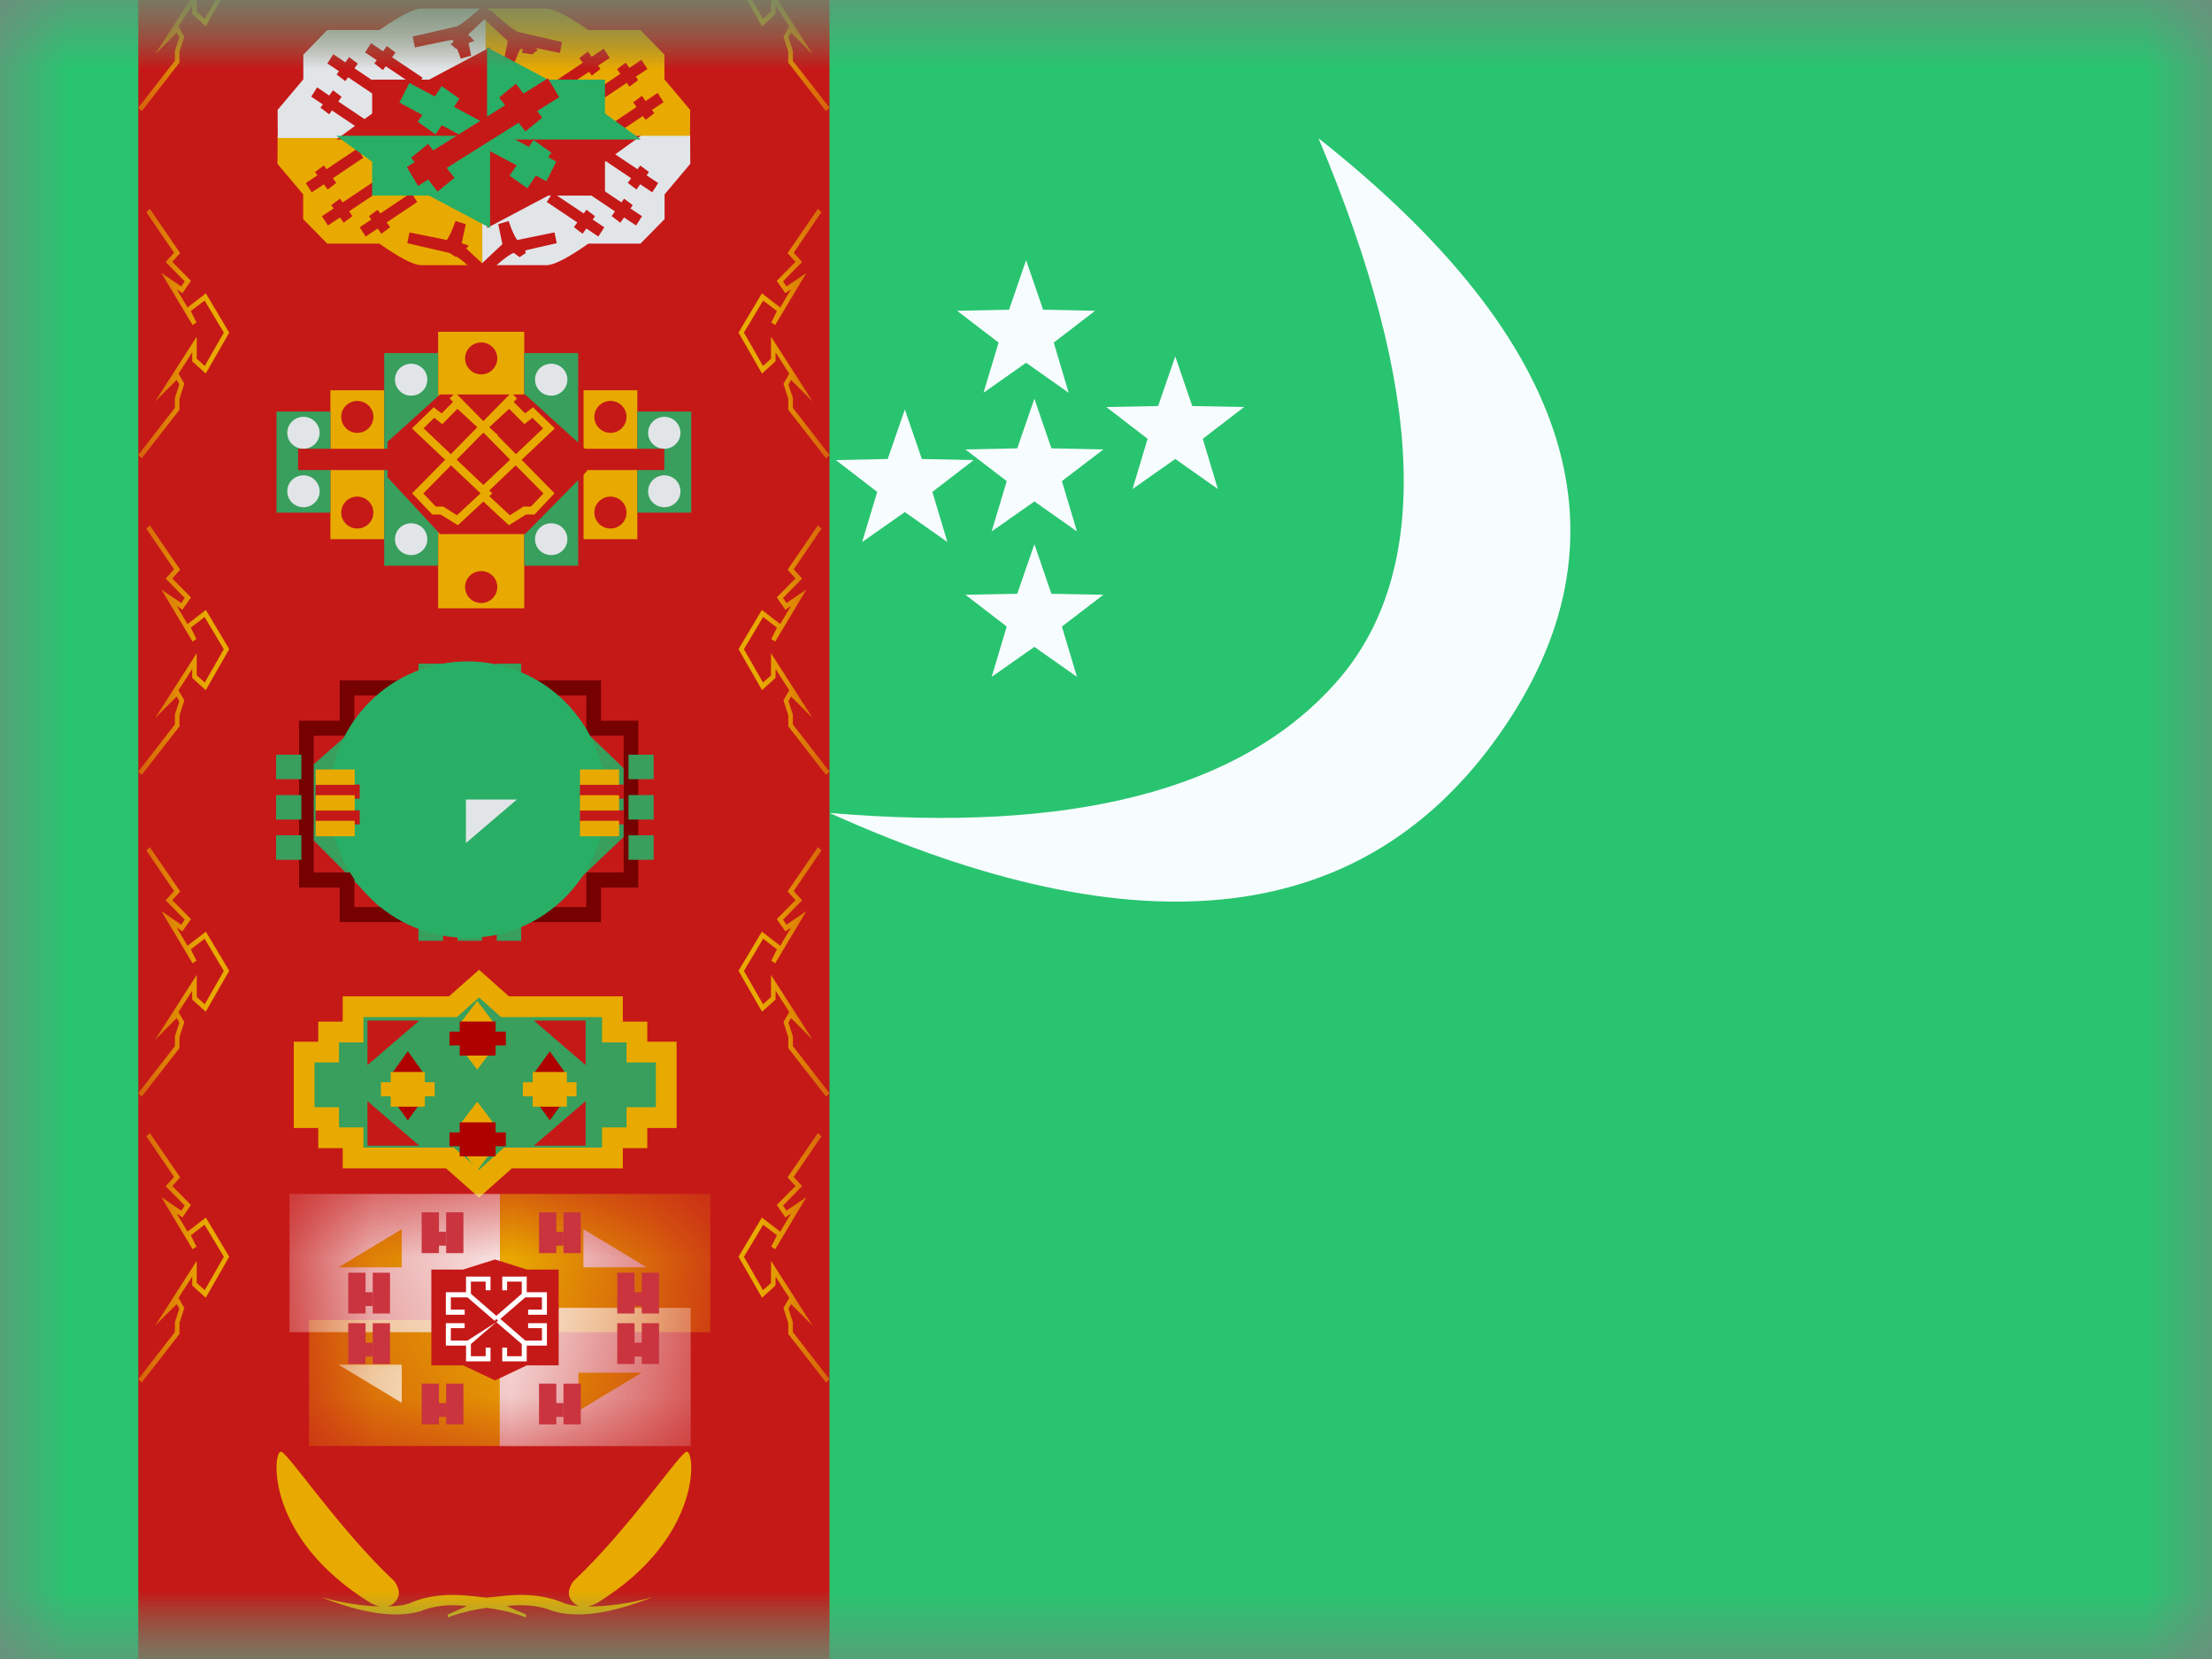<svg xmlns="http://www.w3.org/2000/svg" xmlns:xlink="http://www.w3.org/1999/xlink" width="16" height="12" viewBox="0 0 16 12">
  <rect x="0" y="0" width="16" height="12" fill="#808080" stroke="none"/>
  <defs>
    <rect id="tm---turkmenistan-a" width="16" height="12" x="0" y="0"/>
    <rect id="tm---turkmenistan-c" width="16" height="12" x="0" y="0"/>
    <rect id="tm---turkmenistan-e" width="5" height="13.161" x="0" y=".839"/>
    <polygon id="tm---turkmenistan-g" points=".909 .025 .023 .525 .023 1.353 .909 1.872 1.868 1.872 2.775 1.353 2.775 .525 1.868 .025"/>
  </defs>
  <g fill="none" fill-rule="evenodd">
    <mask id="tm---turkmenistan-b" fill="#fff">
      <use xlink:href="#tm---turkmenistan-a"/>
    </mask>
    <g mask="url(#tm---turkmenistan-b)">
      <mask id="tm---turkmenistan-d" fill="#fff">
        <use xlink:href="#tm---turkmenistan-c"/>
      </mask>
      <use fill="#29C470" xlink:href="#tm---turkmenistan-c"/>
      <g mask="url(#tm---turkmenistan-d)">
        <g transform="translate(1 -1)">
          <mask id="tm---turkmenistan-f" fill="#fff">
            <use xlink:href="#tm---turkmenistan-e"/>
          </mask>
          <use fill="#C51918" xlink:href="#tm---turkmenistan-e"/>
          <path fill="#E8AA00" d="M0.298,10.649 L0.025,11 L0,10.976 L0.265,10.635 L0.265,10.567 L0.266,10.561 L0.297,10.466 L0.278,10.433 L0.122,10.589 L0.423,10.12 L0.423,10.28 L0.481,10.332 L0.619,10.091 L0.48,9.859 L0.38,9.935 L0.421,10.017 L0.393,10.036 L0.167,9.659 L0.311,9.757 L0.336,9.72 L0.198,9.58 L0.259,9.513 L0.058,9.219 L0.084,9.196 L0.303,9.516 L0.246,9.579 L0.381,9.716 L0.319,9.806 L0.278,9.777 L0.356,9.909 L0.489,9.807 L0.658,10.09 L0.488,10.387 L0.39,10.298 L0.39,10.234 L0.291,10.388 L0.333,10.461 L0.298,10.57 L0.298,10.649 Z M0.298,8.581 L0.025,8.932 L0,8.907 L0.265,8.567 L0.265,8.499 L0.266,8.492 L0.297,8.397 L0.278,8.364 L0.122,8.521 L0.423,8.052 L0.423,8.212 L0.481,8.264 L0.619,8.023 L0.48,7.79 L0.38,7.867 L0.421,7.949 L0.393,7.968 L0.167,7.59 L0.311,7.689 L0.336,7.652 L0.198,7.512 L0.259,7.445 L0.058,7.151 L0.084,7.128 L0.303,7.448 L0.246,7.511 L0.381,7.648 L0.319,7.737 L0.278,7.709 L0.356,7.841 L0.489,7.739 L0.658,8.022 L0.488,8.318 L0.39,8.23 L0.39,8.166 L0.291,8.32 L0.333,8.393 L0.298,8.502 L0.298,8.581 Z M0.298,6.254 L0.025,6.605 L0,6.581 L0.265,6.24 L0.265,6.172 L0.266,6.166 L0.297,6.071 L0.278,6.038 L0.122,6.194 L0.423,5.725 L0.423,5.885 L0.481,5.937 L0.619,5.696 L0.48,5.463 L0.38,5.54 L0.421,5.622 L0.393,5.641 L0.167,5.264 L0.311,5.362 L0.336,5.325 L0.198,5.185 L0.259,5.118 L0.058,4.824 L0.084,4.801 L0.303,5.121 L0.246,5.184 L0.381,5.321 L0.319,5.411 L0.278,5.382 L0.356,5.514 L0.489,5.412 L0.658,5.695 L0.488,5.992 L0.39,5.903 L0.39,5.839 L0.291,5.993 L0.333,6.066 L0.298,6.175 L0.298,6.254 Z M0.298,3.964 L0.025,4.315 L0,4.291 L0.265,3.95 L0.265,3.882 L0.266,3.876 L0.297,3.781 L0.278,3.748 L0.122,3.904 L0.423,3.435 L0.423,3.595 L0.481,3.647 L0.619,3.406 L0.48,3.174 L0.38,3.25 L0.421,3.332 L0.393,3.351 L0.167,2.974 L0.311,3.072 L0.336,3.035 L0.198,2.895 L0.259,2.828 L0.058,2.534 L0.084,2.511 L0.303,2.831 L0.246,2.894 L0.381,3.031 L0.319,3.121 L0.278,3.092 L0.356,3.224 L0.489,3.122 L0.658,3.406 L0.488,3.702 L0.39,3.613 L0.39,3.549 L0.291,3.703 L0.333,3.776 L0.298,3.885 L0.298,3.964 Z M0.298,1.453 L0.025,1.804 L0,1.779 L0.265,1.439 L0.265,1.371 L0.266,1.364 L0.297,1.269 L0.278,1.236 L0.122,1.393 L0.423,0.924 L0.423,1.084 L0.481,1.136 L0.619,0.895 L0.48,0.662 L0.38,0.739 L0.421,0.82 L0.393,0.84 L0.167,0.462 L0.311,0.561 L0.336,0.524 L0.198,0.384 L0.259,0.316 L0.058,0.023 L0.084,0 L0.303,0.32 L0.246,0.382 L0.381,0.519 L0.319,0.609 L0.278,0.581 L0.356,0.713 L0.489,0.611 L0.658,0.894 L0.488,1.19 L0.39,1.102 L0.39,1.038 L0.291,1.191 L0.333,1.265 L0.298,1.374 L0.298,1.453 Z M4.702,10.649 L4.702,10.57 L4.667,10.461 L4.709,10.388 L4.61,10.234 L4.61,10.298 L4.512,10.387 L4.342,10.09 L4.511,9.807 L4.644,9.909 L4.722,9.777 L4.681,9.806 L4.619,9.716 L4.754,9.579 L4.697,9.516 L4.916,9.196 L4.942,9.219 L4.741,9.513 L4.802,9.58 L4.664,9.72 L4.689,9.757 L4.833,9.659 L4.607,10.036 L4.579,10.017 L4.62,9.935 L4.52,9.859 L4.381,10.091 L4.519,10.332 L4.577,10.28 L4.577,10.12 L4.878,10.589 L4.722,10.433 L4.703,10.466 L4.734,10.561 L4.735,10.567 L4.735,10.635 L5,10.976 L4.975,11 L4.702,10.649 Z M4.702,8.581 L4.702,8.502 L4.667,8.393 L4.709,8.32 L4.61,8.166 L4.61,8.23 L4.512,8.318 L4.342,8.022 L4.511,7.739 L4.644,7.841 L4.722,7.709 L4.681,7.737 L4.619,7.648 L4.754,7.511 L4.697,7.448 L4.916,7.128 L4.942,7.151 L4.741,7.445 L4.802,7.512 L4.664,7.652 L4.689,7.689 L4.833,7.59 L4.607,7.968 L4.579,7.949 L4.62,7.867 L4.52,7.79 L4.381,8.023 L4.519,8.264 L4.577,8.212 L4.577,8.052 L4.878,8.521 L4.722,8.364 L4.703,8.397 L4.734,8.492 L4.735,8.499 L4.735,8.567 L5,8.907 L4.975,8.932 L4.702,8.581 Z M4.702,6.254 L4.702,6.175 L4.667,6.066 L4.709,5.993 L4.61,5.839 L4.61,5.903 L4.512,5.992 L4.342,5.695 L4.511,5.412 L4.644,5.514 L4.722,5.382 L4.681,5.411 L4.619,5.321 L4.754,5.184 L4.697,5.121 L4.916,4.801 L4.942,4.824 L4.741,5.118 L4.802,5.185 L4.664,5.325 L4.689,5.362 L4.833,5.264 L4.607,5.641 L4.579,5.622 L4.62,5.54 L4.52,5.463 L4.381,5.696 L4.519,5.937 L4.577,5.885 L4.577,5.725 L4.878,6.194 L4.722,6.038 L4.703,6.071 L4.734,6.166 L4.735,6.172 L4.735,6.24 L5,6.581 L4.975,6.605 L4.702,6.254 Z M4.702,3.964 L4.702,3.885 L4.667,3.776 L4.709,3.703 L4.61,3.549 L4.61,3.613 L4.512,3.702 L4.342,3.406 L4.511,3.122 L4.644,3.224 L4.722,3.092 L4.681,3.121 L4.619,3.031 L4.754,2.894 L4.697,2.831 L4.916,2.511 L4.942,2.534 L4.741,2.828 L4.802,2.895 L4.664,3.035 L4.689,3.072 L4.833,2.974 L4.607,3.351 L4.579,3.332 L4.62,3.25 L4.52,3.174 L4.381,3.406 L4.519,3.647 L4.577,3.595 L4.577,3.435 L4.878,3.904 L4.722,3.748 L4.703,3.781 L4.734,3.876 L4.735,3.882 L4.735,3.95 L5,4.291 L4.975,4.315 L4.702,3.964 Z M4.702,1.453 L4.702,1.374 L4.667,1.265 L4.709,1.191 L4.61,1.038 L4.61,1.102 L4.512,1.19 L4.342,0.894 L4.511,0.611 L4.644,0.713 L4.722,0.581 L4.681,0.609 L4.619,0.519 L4.754,0.382 L4.697,0.32 L4.916,0 L4.942,0.023 L4.741,0.316 L4.802,0.384 L4.664,0.524 L4.689,0.561 L4.833,0.462 L4.607,0.84 L4.579,0.82 L4.62,0.739 L4.52,0.662 L4.381,0.895 L4.519,1.136 L4.577,1.084 L4.577,0.924 L4.878,1.393 L4.722,1.236 L4.703,1.269 L4.734,1.364 L4.735,1.371 L4.735,1.439 L5,1.779 L4.975,1.804 L4.702,1.453 Z" mask="url(#tm---turkmenistan-f)"/>
          <g mask="url(#tm---turkmenistan-f)">
            <g transform="translate(1.2 8.1)">
              <path fill="#389F5D" stroke="#E8AA00" stroke-width=".15" d="M1.453,0.182 L2.23,0.182 L2.23,0.365 L2.407,0.365 L2.407,0.51 L2.619,0.51 L2.619,0.984 L2.407,0.984 L2.407,1.13 L2.23,1.13 L2.23,1.276 L1.474,1.276 C1.335,1.4 1.265,1.462 1.265,1.462 C1.265,1.462 1.195,1.4 1.055,1.276 L0.354,1.276 L0.354,1.13 L0.177,1.13 L0.177,0.984 L0,0.984 L0,0.51 L0.177,0.51 L0.177,0.365 L0.354,0.365 L0.354,0.182 L1.076,0.182 L1.265,0.015 L1.453,0.182 Z"/>
              <path fill="#C51918" d="M0.458,0.282 L0.833,0.282 L0.458,0.604 L0.458,0.282 Z M2.036,0.282 L2.036,0.604 L1.661,0.282 L2.036,0.282 Z M0.458,1.187 L0.458,0.865 L0.833,1.187 L0.458,1.187 Z M2.036,1.187 L1.661,1.187 L2.036,0.865 L2.036,1.187 Z"/>
              <path fill="#E8AA00" d="M1.252,0.14 L1.38,0.309 L1.123,0.309 L1.252,0.14 Z M1.252,0.637 L1.123,0.468 L1.38,0.468 L1.252,0.637 Z M1.252,0.869 L1.38,1.038 L1.123,1.038 L1.252,0.869 Z M1.252,1.367 L1.123,1.197 L1.38,1.197 L1.252,1.367 Z"/>
              <path fill="#AF0100" d="M1.125 1.091L1.125 1.018 1.385 1.018 1.385 1.091 1.459 1.091 1.459 1.191 1.385 1.191 1.385 1.264 1.125 1.264 1.125 1.191 1.051 1.191 1.051 1.091 1.125 1.091zM1.125.362L1.125.289 1.385.289 1.385.362 1.459.362 1.459.462 1.385.462 1.385.535 1.125.535 1.125.462 1.051.462 1.051.362 1.125.362zM.75.504L.872.675.627.675.75.504zM.75 1.004L.627.834.872.834.75 1.004zM1.777.504L1.899.675 1.654.675 1.777.504zM1.777 1.004L1.654.834 1.899.834 1.777 1.004z"/>
              <path fill="#E8AA00" d="M1.653,0.728 L1.653,0.654 L1.9,0.654 L1.9,0.728 L1.97,0.728 L1.97,0.83 L1.9,0.83 L1.9,0.905 L1.653,0.905 L1.653,0.83 L1.582,0.83 L1.582,0.728 L1.653,0.728 Z M0.626,0.728 L0.626,0.654 L0.873,0.654 L0.873,0.728 L0.944,0.728 L0.944,0.83 L0.873,0.83 L0.873,0.905 L0.626,0.905 L0.626,0.83 L0.555,0.83 L0.555,0.728 L0.626,0.728 Z"/>
            </g>
          </g>
          <g mask="url(#tm---turkmenistan-f)">
            <g transform="translate(1.2 9.6)">
              <mask id="tm---turkmenistan-h" fill="#fff">
                <use xlink:href="#tm---turkmenistan-g"/>
              </mask>
              <polygon fill="#E8AA00" fill-rule="nonzero" points=".035 .948 1.416 .948 1.416 1.859 .035 1.859" mask="url(#tm---turkmenistan-h)"/>
              <g mask="url(#tm---turkmenistan-h)">
                <g transform="translate(-.106 .036)">
                  <rect width="1.522" height="1" fill="#F9E8E7"/>
                  <polygon fill="#E8AA00" fill-rule="nonzero" points=".354 .531 .812 .255 .812 .531"/>
                </g>
              </g>
              <g mask="url(#tm---turkmenistan-h)">
                <g transform="matrix(-1 0 0 1 2.938 .036)">
                  <rect width="1.522" height="1" fill="#E8AA00"/>
                  <polygon fill="#F9E8E7" fill-rule="nonzero" points=".46 .531 .918 .255 .918 .531"/>
                </g>
              </g>
              <g mask="url(#tm---turkmenistan-h)">
                <g transform="rotate(180 1.398 .93)">
                  <rect width="1.381" height="1" fill="#F9E8E7"/>
                  <polygon fill="#E8AA00" fill-rule="nonzero" points=".354 .531 .812 .255 .812 .531"/>
                </g>
              </g>
              <polygon fill="#FCFCFC" fill-rule="nonzero" points=".248 1.552 .706 1.276 .706 1.552" mask="url(#tm---turkmenistan-h)" transform="matrix(1 0 0 -1 0 2.823)"/>
              <polygon fill="#C51918" points=".92 .583 1.15 .583 1.381 .51 1.611 .583 1.841 .583 1.841 1.276 1.611 1.276 1.381 1.385 1.15 1.276 .92 1.276"/>
              <path fill="#C9343F" fill-rule="nonzero" d="M0.975,1.549 L1.026,1.549 L1.026,1.649 L0.975,1.649 L0.975,1.703 L0.85,1.703 L0.85,1.408 L0.975,1.408 L0.975,1.549 Z M1.824,1.549 L1.875,1.549 L1.875,1.649 L1.824,1.649 L1.824,1.703 L1.699,1.703 L1.699,1.408 L1.824,1.408 L1.824,1.549 Z M0.975,0.31 L1.026,0.31 L1.026,0.41 L0.975,0.41 L0.975,0.464 L0.85,0.464 L0.85,0.169 L0.975,0.169 L0.975,0.31 Z M1.824,0.31 L1.875,0.31 L1.875,0.41 L1.824,0.41 L1.824,0.464 L1.699,0.464 L1.699,0.169 L1.824,0.169 L1.824,0.31 Z M2.39,1.112 L2.442,1.112 L2.442,1.212 L2.39,1.212 L2.39,1.266 L2.265,1.266 L2.265,0.971 L2.39,0.971 L2.39,1.112 Z M2.39,0.747 L2.442,0.747 L2.442,0.847 L2.39,0.847 L2.39,0.901 L2.265,0.901 L2.265,0.606 L2.39,0.606 L2.39,0.747 Z M0.444,1.112 L0.495,1.112 L0.495,1.212 L0.444,1.212 L0.444,1.266 L0.319,1.266 L0.319,0.971 L0.444,0.971 L0.444,1.112 Z M0.444,0.747 L0.495,0.747 L0.495,0.847 L0.444,0.847 L0.444,0.901 L0.319,0.901 L0.319,0.606 L0.444,0.606 L0.444,0.747 Z M0.496,0.606 L0.621,0.606 L0.621,0.901 L0.496,0.901 L0.496,0.606 Z M0.496,0.971 L0.621,0.971 L0.621,1.266 L0.496,1.266 L0.496,0.971 Z M2.442,0.606 L2.567,0.606 L2.567,0.901 L2.442,0.901 L2.442,0.606 Z M2.442,0.971 L2.567,0.971 L2.567,1.266 L2.442,1.266 L2.442,0.971 Z M1.876,0.169 L2.001,0.169 L2.001,0.464 L1.876,0.464 L1.876,0.169 Z M1.027,0.169 L1.152,0.169 L1.152,0.464 L1.027,0.464 L1.027,0.169 Z M1.876,1.408 L2.001,1.408 L2.001,1.703 L1.876,1.703 L1.876,1.408 Z M1.027,1.408 L1.152,1.408 L1.152,1.703 L1.027,1.703 L1.027,1.408 Z"/>
              <path fill="#FFF" fill-rule="nonzero" d="M1.362,0.94 L1.181,0.784 L1.061,0.784 L1.061,0.873 L1.161,0.873 L1.161,0.91 L1.025,0.91 L1.025,0.747 L1.171,0.747 L1.171,0.634 L1.348,0.634 L1.348,0.733 L1.313,0.733 L1.313,0.67 L1.206,0.67 L1.206,0.758 L1.39,0.918 L1.574,0.758 L1.574,0.67 L1.468,0.67 L1.468,0.733 L1.433,0.733 L1.433,0.634 L1.61,0.634 L1.61,0.747 L1.756,0.747 L1.756,0.91 L1.62,0.91 L1.62,0.873 L1.72,0.873 L1.72,0.784 L1.6,0.784 L1.419,0.94 L1.6,1.097 L1.72,1.097 L1.72,1.007 L1.62,1.007 L1.62,0.971 L1.756,0.971 L1.756,1.133 L1.61,1.133 L1.61,1.247 L1.433,1.247 L1.433,1.148 L1.468,1.148 L1.468,1.21 L1.574,1.21 L1.574,1.122 L1.39,0.963 L1.402,0.954 L1.39,0.94 L1.379,0.954 L1.39,0.963 Z M1.39,0.963 L1.206,1.122 L1.206,1.21 L1.313,1.21 L1.313,1.148 L1.348,1.148 L1.348,1.247 L1.171,1.247 L1.171,1.133 L1.025,1.133 L1.025,0.971 L1.161,0.971 L1.161,1.007 L1.061,1.007 L1.061,1.097 L1.181,1.097 Z"/>
            </g>
          </g>
          <g mask="url(#tm---turkmenistan-f)">
            <g transform="translate(1 3.4)">
              <path fill="#E8AA00" fill-rule="nonzero" d="M0.39,0.423 L0.779,0.423 L0.779,1.5 L0.39,1.5 L0.39,0.423 Z M2.221,0.423 L2.61,0.423 L2.61,1.5 L2.221,1.5 L2.221,0.423 Z M1.169,0 L1.792,0 L1.792,2 L1.169,2 L1.169,0 Z"/>
              <path fill="#389F5D" d="M0,0.577 L0.39,0.577 L0.39,1.308 L0,1.308 L0,0.577 Z M0.779,0.154 L1.169,0.154 L1.169,1.692 L0.779,1.692 L0.779,0.154 Z M2.61,0.577 L3,0.577 L3,1.308 L2.61,1.308 L2.61,0.577 Z M1.792,0.154 L2.182,0.154 L2.182,1.692 L1.792,1.692 L1.792,0.154 Z"/>
              <path fill="#E1E5E8" d="M0.195,0.846 C0.13,0.846 0.078,0.794 0.078,0.731 C0.078,0.667 0.13,0.615 0.195,0.615 C0.259,0.615 0.312,0.667 0.312,0.731 C0.312,0.794 0.259,0.846 0.195,0.846 Z M0.195,1.269 C0.13,1.269 0.078,1.218 0.078,1.154 C0.078,1.09 0.13,1.038 0.195,1.038 C0.259,1.038 0.312,1.09 0.312,1.154 C0.312,1.218 0.259,1.269 0.195,1.269 Z M0.974,1.615 C0.909,1.615 0.857,1.564 0.857,1.5 C0.857,1.436 0.909,1.385 0.974,1.385 C1.039,1.385 1.091,1.436 1.091,1.5 C1.091,1.564 1.039,1.615 0.974,1.615 Z M0.974,0.462 C0.909,0.462 0.857,0.41 0.857,0.346 C0.857,0.282 0.909,0.231 0.974,0.231 C1.039,0.231 1.091,0.282 1.091,0.346 C1.091,0.41 1.039,0.462 0.974,0.462 Z M2.805,0.846 C2.741,0.846 2.688,0.794 2.688,0.731 C2.688,0.667 2.741,0.615 2.805,0.615 C2.87,0.615 2.922,0.667 2.922,0.731 C2.922,0.794 2.87,0.846 2.805,0.846 Z M2.805,1.269 C2.741,1.269 2.688,1.218 2.688,1.154 C2.688,1.09 2.741,1.038 2.805,1.038 C2.87,1.038 2.922,1.09 2.922,1.154 C2.922,1.218 2.87,1.269 2.805,1.269 Z M1.987,1.615 C1.922,1.615 1.87,1.564 1.87,1.5 C1.87,1.436 1.922,1.385 1.987,1.385 C2.052,1.385 2.104,1.436 2.104,1.5 C2.104,1.564 2.052,1.615 1.987,1.615 Z M1.987,0.462 C1.922,0.462 1.87,0.41 1.87,0.346 C1.87,0.282 1.922,0.231 1.987,0.231 C2.052,0.231 2.104,0.282 2.104,0.346 C2.104,0.41 2.052,0.462 1.987,0.462 Z"/>
              <path fill="#C51918" d="M0.584,0.731 C0.52,0.731 0.468,0.679 0.468,0.615 C0.468,0.552 0.52,0.5 0.584,0.5 C0.649,0.5 0.701,0.552 0.701,0.615 C0.701,0.679 0.649,0.731 0.584,0.731 Z M1.481,0.308 C1.416,0.308 1.364,0.256 1.364,0.192 C1.364,0.129 1.416,0.077 1.481,0.077 C1.545,0.077 1.597,0.129 1.597,0.192 C1.597,0.256 1.545,0.308 1.481,0.308 Z M1.481,1.962 C1.416,1.962 1.364,1.91 1.364,1.846 C1.364,1.782 1.416,1.731 1.481,1.731 C1.545,1.731 1.597,1.782 1.597,1.846 C1.597,1.91 1.545,1.962 1.481,1.962 Z M2.416,0.731 C2.351,0.731 2.299,0.679 2.299,0.615 C2.299,0.552 2.351,0.5 2.416,0.5 C2.48,0.5 2.532,0.552 2.532,0.615 C2.532,0.679 2.48,0.731 2.416,0.731 Z M0.584,1.423 C0.52,1.423 0.468,1.371 0.468,1.308 C0.468,1.244 0.52,1.192 0.584,1.192 C0.649,1.192 0.701,1.244 0.701,1.308 C0.701,1.371 0.649,1.423 0.584,1.423 Z M2.416,1.423 C2.351,1.423 2.299,1.371 2.299,1.308 C2.299,1.244 2.351,1.192 2.416,1.192 C2.48,1.192 2.532,1.244 2.532,1.308 C2.532,1.371 2.48,1.423 2.416,1.423 Z"/>
              <path fill="#C51918" d="M2.231,0.846 L2.805,0.846 L2.805,1 L2.246,1 L2.246,1.008 L1.798,1.463 L1.183,1.463 L0.803,1.052 L0.803,1 L0.156,1 L0.156,0.846 L0.803,0.846 L0.803,0.796 L1.183,0.453 L1.798,0.453 L2.231,0.846 Z"/>
              <path fill="#E8AA00" fill-rule="nonzero" d="M1.277,0.507 L1.252,0.482 L1.294,0.441 L1.496,0.646 L1.698,0.441 L1.74,0.482 L1.715,0.507 L1.817,0.609 L1.777,0.607 L1.855,0.546 L2.013,0.699 L1.773,0.926 L2.011,1.168 L1.866,1.322 L1.804,1.322 L1.681,1.399 L1.496,1.228 L1.312,1.399 L1.188,1.322 L1.127,1.322 L0.981,1.168 L1.22,0.926 L0.98,0.699 L1.137,0.546 L1.215,0.607 L1.176,0.609 L1.277,0.507 Z M1.496,1.108 L1.69,0.925 L1.506,0.738 L1.496,0.73 L1.487,0.738 L1.303,0.925 L1.496,1.108 Z M1.539,1.148 L1.561,1.169 L1.539,1.189 L1.688,1.327 L1.787,1.264 L1.841,1.264 L1.931,1.169 L1.73,0.966 L1.539,1.148 Z M1.599,0.751 L1.732,0.885 L1.929,0.698 L1.851,0.622 L1.793,0.668 L1.683,0.557 L1.539,0.69 L1.546,0.697 L1.602,0.748 L1.599,0.751 Z M1.476,1.168 L1.262,0.966 L1.062,1.169 L1.152,1.264 L1.206,1.264 L1.305,1.327 L1.476,1.168 Z M1.261,0.885 L1.453,0.69 L1.309,0.557 L1.199,0.668 L1.141,0.622 L1.064,0.698 L1.261,0.885 Z"/>
            </g>
          </g>
          <path fill="#E8AA00" fill-rule="nonzero" d="M2.522,12.557 C2.531,12.555 2.539,12.554 2.546,12.554 C2.548,12.554 2.555,12.553 2.567,12.552 C2.568,12.552 2.604,12.547 2.617,12.546 C2.744,12.532 2.851,12.532 2.96,12.557 C3,12.566 3.037,12.578 3.072,12.593 C3.101,12.606 3.141,12.614 3.19,12.618 C3.174,12.613 3.16,12.604 3.147,12.592 C3.104,12.55 3.104,12.499 3.147,12.438 C3.558,12.052 3.923,11.497 3.969,11.5 C4.028,11.504 4.082,12.122 3.324,12.592 C3.298,12.607 3.273,12.616 3.25,12.62 C3.385,12.622 3.561,12.599 3.72,12.552 C3.418,12.673 3.177,12.707 2.998,12.653 C2.972,12.642 2.944,12.633 2.915,12.627 C2.838,12.609 2.76,12.608 2.665,12.616 C2.705,12.635 2.751,12.656 2.805,12.678 L2.805,12.7 C2.699,12.657 2.575,12.637 2.522,12.63 C2.469,12.637 2.345,12.657 2.239,12.7 L2.239,12.678 C2.292,12.656 2.339,12.635 2.378,12.616 C2.284,12.608 2.205,12.609 2.129,12.627 C2.1,12.633 2.072,12.642 2.046,12.653 C1.867,12.707 1.626,12.673 1.323,12.552 C1.466,12.594 1.621,12.617 1.749,12.62 C1.726,12.616 1.702,12.606 1.676,12.592 C0.918,12.122 0.972,11.504 1.031,11.5 C1.077,11.497 1.442,12.052 1.853,12.438 C1.896,12.499 1.896,12.55 1.853,12.592 C1.837,12.607 1.82,12.616 1.801,12.62 C1.873,12.619 1.933,12.61 1.972,12.593 C2.007,12.578 2.044,12.566 2.083,12.557 C2.193,12.532 2.3,12.532 2.427,12.546 C2.44,12.547 2.476,12.552 2.477,12.552 C2.489,12.553 2.496,12.554 2.497,12.554 C2.505,12.554 2.513,12.555 2.522,12.557 Z" mask="url(#tm---turkmenistan-f)"/>
          <g mask="url(#tm---turkmenistan-f)">
            <g transform="translate(1 5.8)">
              <polygon fill="#389F5D" points=".882 .189 .256 .74 .256 1.266 .803 1.816 1.921 1.816 2.537 1.229 2.537 .782 1.921 .189"/>
              <path fill="#C51918" d="M0.956,1.677 L1.097,1.677 L1.097,1.786 L0.956,1.786 L0.956,1.677 Z M0.956,0.247 L1.097,0.247 L1.097,0.356 L0.956,0.356 L0.956,0.247 Z M1.31,1.677 L1.451,1.677 L1.451,1.786 L1.31,1.786 L1.31,1.677 Z M1.31,0.247 L1.451,0.247 L1.451,0.356 L1.31,0.356 L1.31,0.247 Z M1.664,1.677 L1.805,1.677 L1.805,1.786 L1.664,1.786 L1.664,1.677 Z M1.664,0.247 L1.805,0.247 L1.805,0.356 L1.664,0.356 L1.664,0.247 Z"/>
              <path fill="#E8AA00" fill-rule="nonzero" d="M1.133,0.219 L1.277,0.219 L1.277,0.328 L1.133,0.328 L1.133,0.219 Z M1.133,1.677 L1.277,1.677 L1.277,1.786 L1.133,1.786 L1.133,1.677 Z M1.493,0.219 L1.637,0.219 L1.637,0.328 L1.493,0.328 L1.493,0.219 Z M1.493,1.677 L1.637,1.677 L1.637,1.786 L1.493,1.786 L1.493,1.677 Z"/>
              <path fill="#750100" d="M0.457,0.121 L2.347,0.121 L2.347,0.413 L2.617,0.413 L2.617,1.62 L2.347,1.62 L2.347,1.87 L0.457,1.87 L0.457,1.62 L0.163,1.62 L0.163,0.413 L0.457,0.413 L0.457,0.121 Z M0.563,0.522 L0.269,0.522 L0.269,1.511 L0.563,1.511 L0.563,1.761 L2.241,1.761 L2.241,1.511 L2.511,1.511 L2.511,0.522 L2.241,0.522 L2.241,0.23 L0.563,0.23 L0.563,0.522 Z"/>
              <path fill="#389F5D" d="M1.027,0 L1.204,0 L1.204,0.182 L1.027,0.182 L1.027,0 Z M1.31,0 L1.487,0 L1.487,0.182 L1.31,0.182 L1.31,0 Z M1.593,0 L1.77,0 L1.77,0.182 L1.593,0.182 L1.593,0 Z M1.027,1.823 L1.204,1.823 L1.204,2.005 L1.027,2.005 L1.027,1.823 Z M1.31,1.823 L1.487,1.823 L1.487,2.005 L1.31,2.005 L1.31,1.823 Z M1.593,1.823 L1.77,1.823 L1.77,2.005 L1.593,2.005 L1.593,1.823 Z M-0.003,1.419 L-0.003,1.242 L0.18,1.242 L0.18,1.419 L-0.003,1.419 Z M-0.003,1.128 L-0.003,0.951 L0.18,0.951 L0.18,1.128 L-0.003,1.128 Z M-0.003,0.836 L-0.003,0.659 L0.18,0.659 L0.18,0.836 L-0.003,0.836 Z M2.546,1.419 L2.546,1.242 L2.728,1.242 L2.728,1.419 L2.546,1.419 Z M2.546,1.128 L2.546,0.951 L2.728,0.951 L2.728,1.128 L2.546,1.128 Z M2.546,0.836 L2.546,0.659 L2.728,0.659 L2.728,0.836 L2.546,0.836 Z"/>
              <polygon fill="#C51918" points=".889 .342 .584 .608 .584 1.467 .837 1.646 1.936 1.646 2.189 1.467 2.189 .608 1.903 .342"/>
              <polygon fill="#E1E5E8" points="1.402 .698 1.033 1.013 1.402 1.013"/>
              <polygon fill="#E8AA00" fill-rule="nonzero" points="1.402 .99 1.033 1.305 1.402 1.305" transform="matrix(1 0 0 -1 0 2.289)"/>
              <polygon fill="#E8AA00" points="1.756 .698 1.387 1.013 1.756 1.013" transform="matrix(-1 0 0 1 3.125 0)"/>
              <ellipse cx="1.381" cy=".984" fill="#29AE66" rx="1" ry="1"/>
              <polygon fill="#E1E5E8" fill-rule="nonzero" points="1.756 .99 1.387 1.305 1.756 1.305" transform="rotate(180 1.563 1.144)"/>
              <path fill="#C51918" d="M0.283,0.875 L0.602,0.875 L0.602,0.977 L0.283,0.977 L0.283,0.875 Z M0.283,1.061 L0.602,1.061 L0.602,1.163 L0.283,1.163 L0.283,1.061 Z M2.195,0.875 L2.513,0.875 L2.513,0.977 L2.195,0.977 L2.195,0.875 Z M2.195,1.061 L2.513,1.061 L2.513,1.163 L2.195,1.163 L2.195,1.061 Z"/>
              <path fill="#E8AA00" fill-rule="nonzero" d="M0.283,0.766 L0.566,0.766 L0.566,0.877 L0.283,0.877 L0.283,0.766 Z M0.283,0.952 L0.566,0.952 L0.566,1.063 L0.283,1.063 L0.283,0.952 Z M0.283,1.137 L0.566,1.137 L0.566,1.249 L0.283,1.249 L0.283,1.137 Z M2.195,0.766 L2.478,0.766 L2.478,0.877 L2.195,0.877 L2.195,0.766 Z M2.195,0.952 L2.478,0.952 L2.478,1.063 L2.195,1.063 L2.195,0.952 Z M2.195,1.137 L2.478,1.137 L2.478,1.249 L2.195,1.249 L2.195,1.137 Z"/>
            </g>
          </g>
          <g mask="url(#tm---turkmenistan-f)">
            <g transform="translate(1 1)">
              <path fill="#E8AA00" fill-rule="nonzero" d="M1.487,0.982 L1.488,0.062 C1.744,0.062 1.898,0.062 1.952,0.062 C2.006,0.062 2.107,0.114 2.255,0.217 L2.632,0.217 L2.806,0.395 L2.806,0.574 L2.992,0.795 L2.991,0.998 L1.512,0.998 L1.511,1.918 C1.256,1.918 1.101,1.918 1.047,1.918 C0.993,1.918 0.892,1.866 0.744,1.762 L0.367,1.762 L0.193,1.585 L0.193,1.406 L0.007,1.185 L0.008,0.982 L1.487,0.982 Z"/>
              <path fill="#E1E5E8" d="M1.487,0.982 L1.488,0.062 C1.744,0.062 1.898,0.062 1.952,0.062 C2.006,0.062 2.107,0.114 2.255,0.217 L2.632,0.217 L2.806,0.395 L2.806,0.574 L2.992,0.795 L2.991,0.998 L1.512,0.998 L1.511,1.918 C1.256,1.918 1.101,1.918 1.047,1.918 C0.993,1.918 0.892,1.866 0.744,1.762 L0.367,1.762 L0.193,1.585 L0.193,1.406 L0.007,1.185 L0.008,0.982 L1.487,0.982 Z" transform="matrix(-1 0 0 1 3 0)"/>
              <path fill="#C51918" d="M1.783,0.357 L1.764,0.354 C1.75,0.38 1.734,0.417 1.718,0.464 L1.643,0.442 L1.673,0.297 L1.504,0.139 L1.386,0.25 C1.401,0.263 1.415,0.279 1.43,0.296 C1.417,0.301 1.405,0.305 1.394,0.309 L1.389,0.31 L1.408,0.402 L1.333,0.424 C1.324,0.397 1.314,0.373 1.305,0.352 L1.299,0.353 C1.285,0.339 1.272,0.329 1.26,0.321 L1.281,0.302 C1.277,0.296 1.274,0.291 1.271,0.287 L1.001,0.343 L0.985,0.264 L1.304,0.191 C1.342,0.173 1.409,0.12 1.5,0.034 L1.543,0.082 L1.551,0.074 C1.642,0.16 1.709,0.213 1.747,0.231 L2.066,0.304 L2.05,0.383 L1.873,0.346 L1.89,0.361 C1.878,0.369 1.865,0.379 1.85,0.393 L1.776,0.382 L1.783,0.357 Z M2.215,0.454 L2.19,0.42 L2.253,0.373 L2.28,0.411 L2.367,0.352 L2.41,0.419 L2.326,0.475 L2.343,0.499 L2.281,0.547 L2.261,0.519 L2.037,0.669 L1.994,0.602 L2.215,0.454 Z M2.487,0.534 L2.463,0.5 L2.526,0.453 L2.553,0.491 L2.64,0.432 L2.683,0.499 L2.599,0.555 L2.616,0.579 L2.553,0.627 L2.534,0.599 L2.31,0.749 L2.267,0.682 L2.487,0.534 Z M2.604,0.774 L2.58,0.74 L2.643,0.693 L2.67,0.731 L2.757,0.672 L2.8,0.739 L2.716,0.795 L2.733,0.819 L2.67,0.867 L2.65,0.839 L2.426,0.989 L2.384,0.922 L2.604,0.774 Z M0.79,0.479 L0.77,0.507 L0.708,0.459 L0.725,0.435 L0.641,0.379 L0.684,0.312 L0.771,0.371 L0.798,0.333 L0.861,0.38 L0.836,0.414 L1.057,0.562 L1.014,0.629 L0.79,0.479 Z M0.518,0.559 L0.498,0.587 L0.435,0.539 L0.452,0.515 L0.368,0.459 L0.411,0.392 L0.498,0.451 L0.525,0.413 L0.588,0.46 L0.564,0.494 L0.784,0.642 L0.741,0.709 L0.518,0.559 Z M0.401,0.799 L0.381,0.827 L0.318,0.779 L0.335,0.755 L0.251,0.699 L0.294,0.632 L0.381,0.691 L0.409,0.653 L0.471,0.7 L0.447,0.734 L0.667,0.882 L0.625,0.949 L0.401,0.799 Z M1.804,1.81 L1.799,1.815 L1.803,1.83 L1.759,1.86 C1.745,1.851 1.732,1.841 1.718,1.83 L1.708,1.832 C1.67,1.851 1.603,1.904 1.512,1.989 L1.487,1.961 L1.461,1.989 C1.395,1.928 1.343,1.883 1.304,1.856 C1.302,1.857 1.3,1.858 1.298,1.86 L1.253,1.83 L0.946,1.759 L0.962,1.681 L1.232,1.736 C1.249,1.713 1.271,1.667 1.295,1.599 L1.369,1.621 L1.34,1.76 L1.355,1.764 C1.366,1.768 1.378,1.772 1.391,1.777 C1.385,1.784 1.379,1.791 1.372,1.797 L1.487,1.904 L1.634,1.766 L1.604,1.621 L1.679,1.599 C1.702,1.667 1.724,1.713 1.741,1.736 L2.011,1.681 L2.027,1.759 L1.804,1.81 Z M2.222,1.544 L2.242,1.517 L2.304,1.564 L2.287,1.588 L2.371,1.644 L2.328,1.711 L2.241,1.653 L2.214,1.691 L2.151,1.643 L2.176,1.609 L1.955,1.461 L1.998,1.394 L2.222,1.544 Z M2.495,1.464 L2.514,1.437 L2.577,1.484 L2.56,1.508 L2.644,1.564 L2.601,1.631 L2.514,1.573 L2.487,1.611 L2.424,1.563 L2.448,1.529 L2.228,1.381 L2.271,1.314 L2.495,1.464 Z M2.611,1.224 L2.631,1.197 L2.694,1.244 L2.677,1.268 L2.761,1.324 L2.718,1.391 L2.631,1.333 L2.604,1.371 L2.541,1.323 L2.565,1.289 L2.345,1.141 L2.387,1.074 L2.611,1.224 Z M0.797,1.609 L0.822,1.643 L0.759,1.691 L0.732,1.653 L0.645,1.711 L0.602,1.644 L0.686,1.588 L0.669,1.564 L0.731,1.517 L0.751,1.544 L0.975,1.394 L1.018,1.461 L0.797,1.609 Z M0.525,1.529 L0.549,1.563 L0.486,1.611 L0.459,1.573 L0.372,1.631 L0.329,1.564 L0.413,1.508 L0.396,1.484 L0.459,1.437 L0.479,1.464 L0.703,1.314 L0.745,1.381 L0.525,1.529 Z M0.408,1.289 L0.432,1.323 L0.37,1.371 L0.343,1.333 L0.255,1.391 L0.212,1.324 L0.296,1.268 L0.279,1.244 L0.342,1.197 L0.362,1.224 L0.586,1.074 L0.628,1.141 L0.408,1.289 Z"/>
              <path fill="#C51918" d="M1.523,1.009 L0.432,1.009 L0.692,0.821 L0.692,0.576 L1.104,0.576 L1.545,0.342 L1.545,0.982 L2.636,0.982 L2.376,1.17 L2.376,1.415 L1.965,1.415 L1.523,1.649 L1.523,1.009 Z"/>
              <path fill="#29AE66" fill-rule="nonzero" d="M1.523,1.009 L0.432,1.009 L0.692,0.821 L0.692,0.576 L1.104,0.576 L1.545,0.342 L1.545,0.982 L2.636,0.982 L2.376,1.17 L2.376,1.415 L1.965,1.415 L1.523,1.649 L1.523,1.009 Z" transform="matrix(-1 0 0 1 3.068 0)"/>
              <path fill="#29AE66" fill-rule="nonzero" d="M1.737,1.196 L1.195,0.906 L1.15,0.972 L1.022,0.881 L1.055,0.831 L0.889,0.742 L0.961,0.6 L1.145,0.698 L1.195,0.623 L1.323,0.714 L1.284,0.773 L1.826,1.063 L1.859,1.013 L1.988,1.104 L1.965,1.137 L2.024,1.169 L1.952,1.311 L1.876,1.27 L1.815,1.362 L1.686,1.271 L1.737,1.196 Z"/>
              <path fill="#C51918" d="M1.776,1.196 L1.234,0.906 L1.189,0.972 L1.061,0.881 L1.094,0.831 L0.928,0.742 L1,0.6 L1.184,0.698 L1.234,0.623 L1.362,0.714 L1.323,0.773 L1.865,1.063 L1.898,1.013 L2.027,1.104 L2.004,1.137 L2.063,1.169 L1.991,1.311 L1.915,1.27 L1.854,1.362 L1.725,1.271 L1.776,1.196 Z" transform="scale(-1 1) rotate(4 0 -41.848)"/>
            </g>
          </g>
        </g>
      </g>
      <g fill="#F7FCFF" mask="url(#tm---turkmenistan-d)">
        <g transform="translate(6 1)">
          <path d="M3.537,0 C4.313,1.841 4.357,3.152 3.667,3.933 C2.977,4.715 1.754,5.03 0,4.88 C2.252,5.897 3.869,5.705 4.85,4.305 C5.831,2.904 5.394,1.469 3.537,0 Z"/>
          <path d="M1.422,1.624 L1.114,1.841 L1.223,1.478 L0.923,1.248 L1.299,1.24 L1.422,0.882 L1.545,1.24 L1.921,1.248 L1.622,1.478 L1.73,1.841 L1.422,1.624 Z M1.482,2.627 L1.173,2.844 L1.282,2.48 L0.983,2.251 L1.358,2.243 L1.482,1.884 L1.605,2.243 L1.981,2.251 L1.681,2.48 L1.79,2.844 L1.482,2.627 Z M0.545,2.704 L0.236,2.921 L0.345,2.558 L0.046,2.328 L0.421,2.32 L0.545,1.962 L0.668,2.32 L1.043,2.328 L0.744,2.558 L0.853,2.921 L0.545,2.704 Z M1.482,3.679 L1.173,3.896 L1.282,3.532 L0.983,3.302 L1.358,3.295 L1.482,2.936 L1.605,3.295 L1.981,3.302 L1.681,3.532 L1.79,3.896 L1.482,3.679 Z M2.501,2.32 L2.192,2.537 L2.301,2.174 L2.002,1.944 L2.377,1.937 L2.501,1.578 L2.624,1.937 L2.999,1.944 L2.7,2.174 L2.809,2.537 L2.501,2.32 Z"/>
        </g>
      </g>
    </g>
  </g>
</svg>
